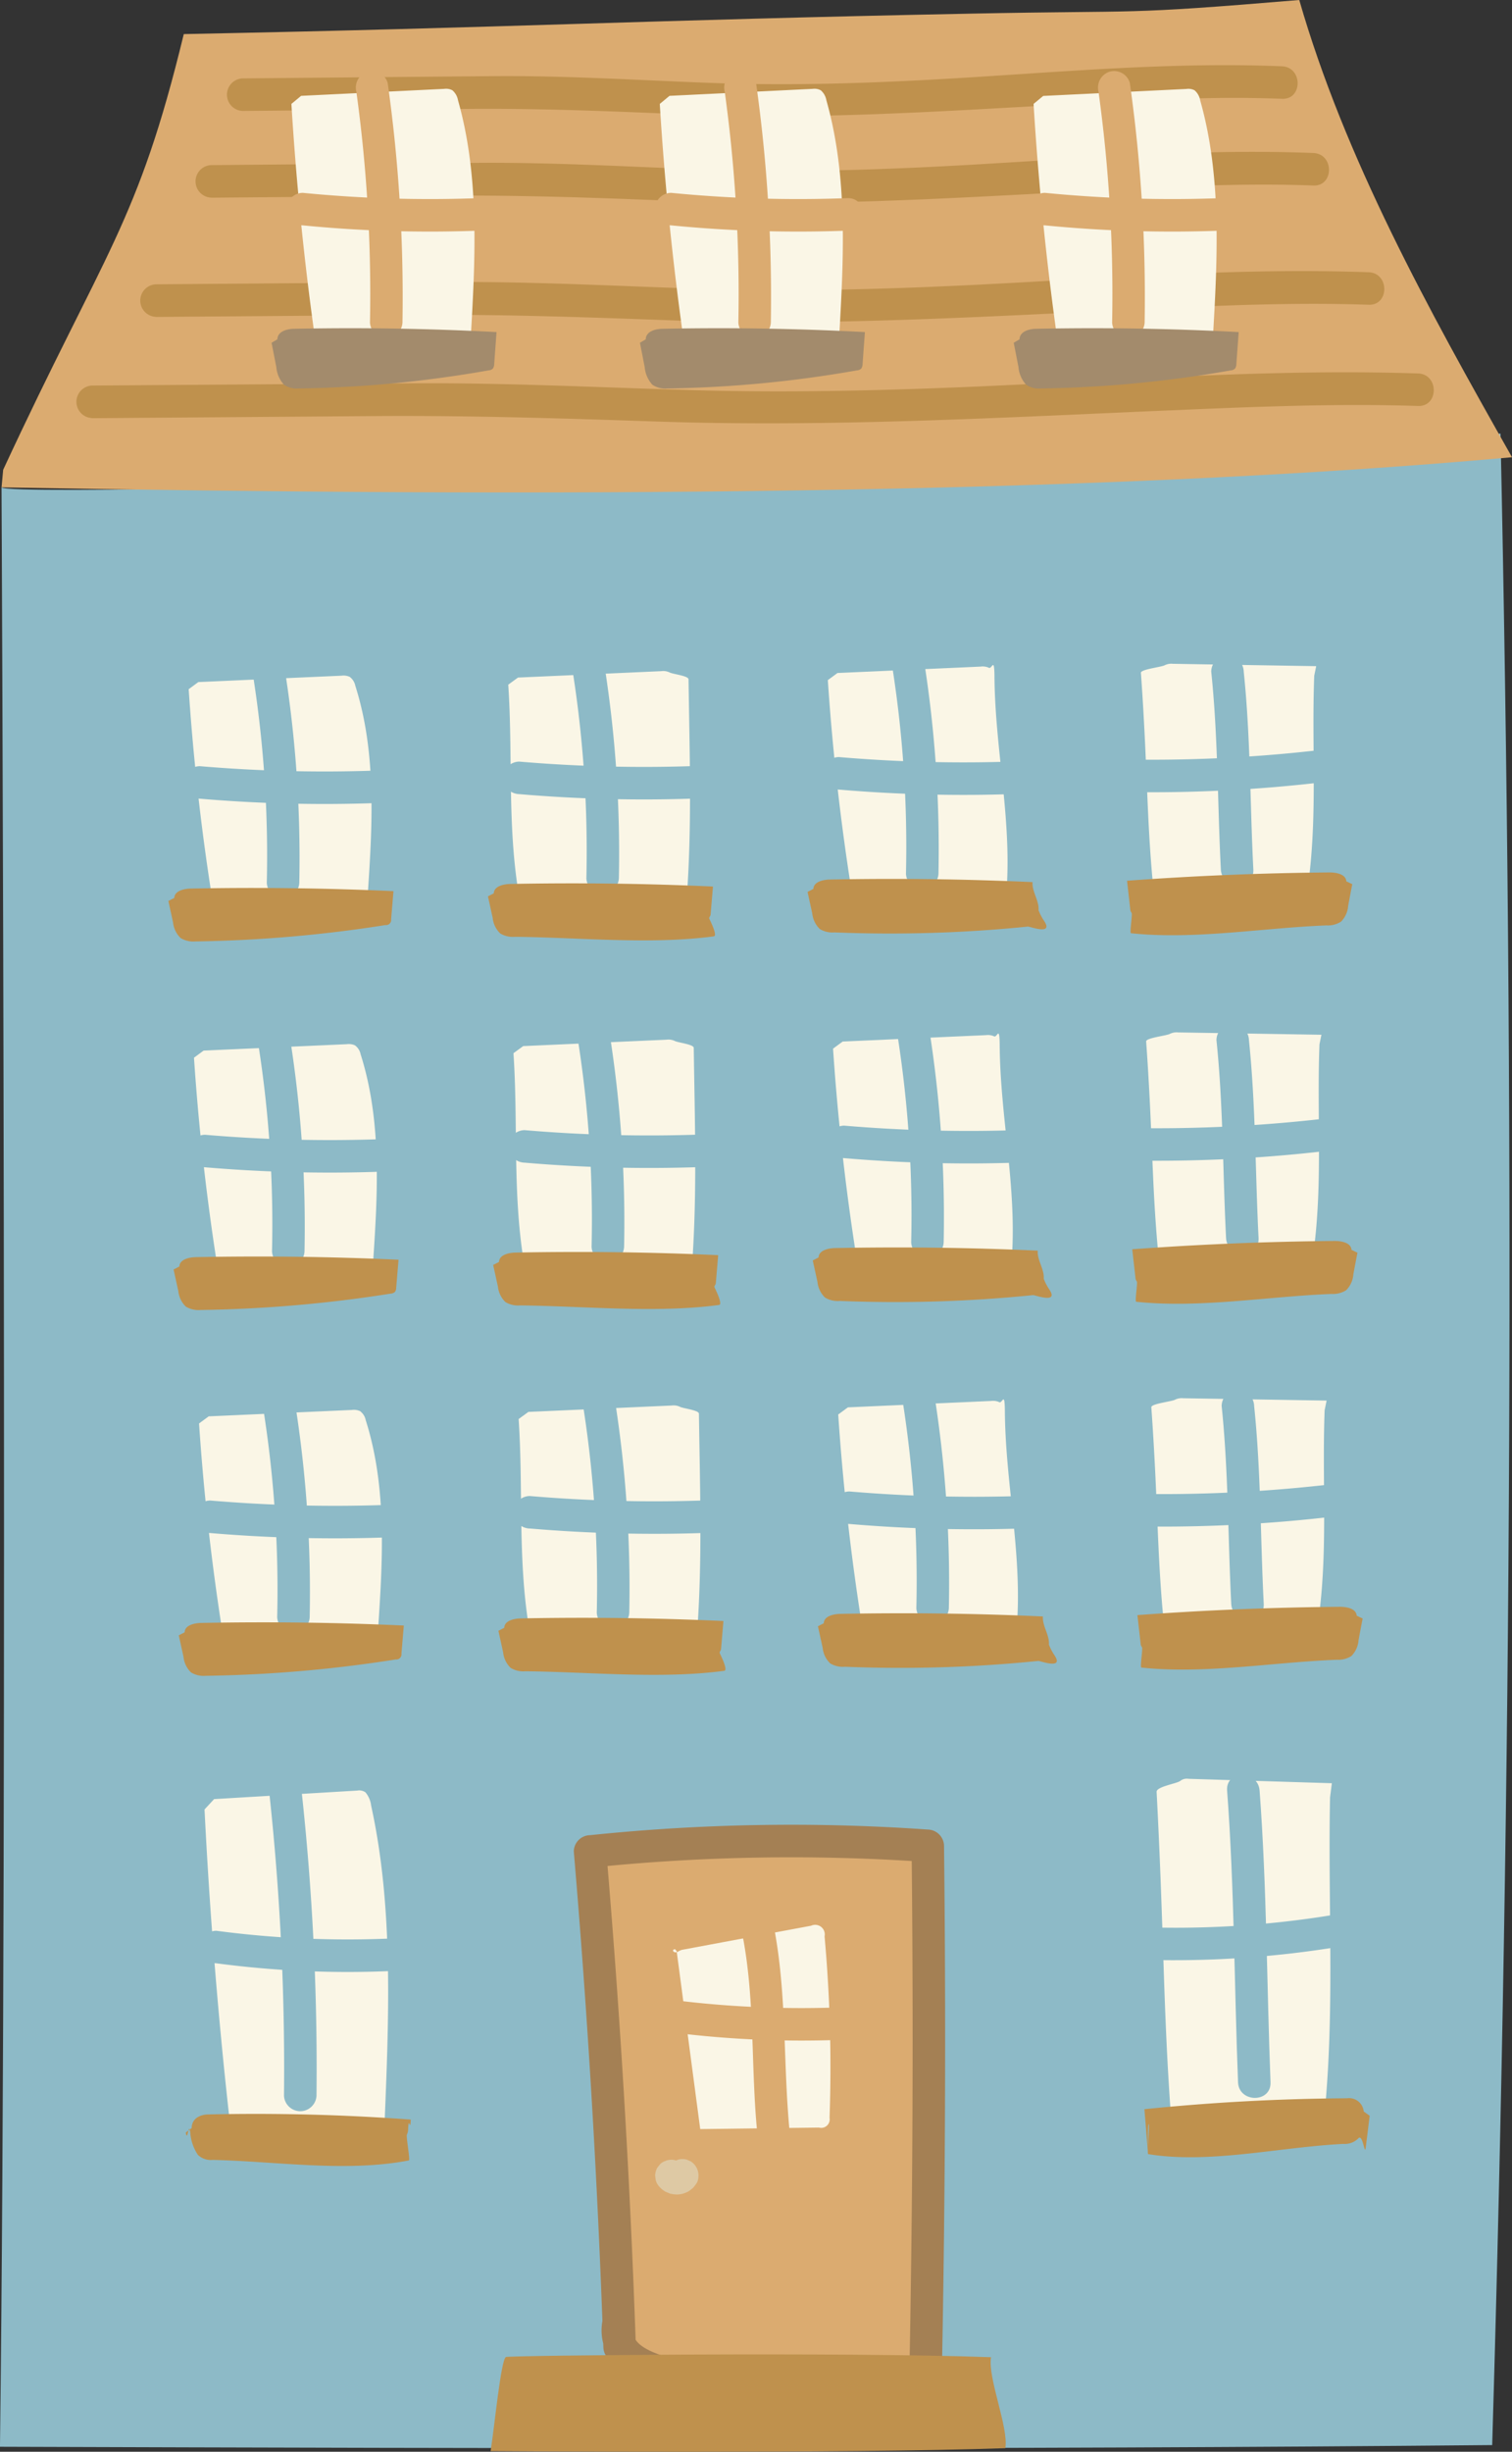 <svg xmlns="http://www.w3.org/2000/svg" xmlns:xlink="http://www.w3.org/1999/xlink" width="71" height="115.066" viewBox="0 0 71 115.066">
  <rect x="0" y="0" width="71" height="115.066" fill="#333333" stroke="none"/>
  <defs>
    <clipPath id="clip-path">
      <rect id="사각형_89" data-name="사각형 89" width="71" height="115.066" fill="none"/>
    </clipPath>
  </defs>
  <g id="campaign03" transform="translate(-1342 -2545.732)">
    <g id="campaign03-2" data-name="campaign03" transform="translate(1342 2545.732)">
      <g id="그룹_45" data-name="그룹 45" clip-path="url(#clip-path)">
        <path id="패스_179" data-name="패스 179" d="M70.461,39.995c-5.134.6-11.619,1.089-18.563,1.479-.094-1.129-33.561.873-32.544.858,2.3-.033-19.026.545-19.282.188,0,0,.307,61.4-.073,91.958,23.792.077,47.288.132,70.071-.079q1.4-47.2.39-94.405" transform="translate(0 -19.647)" fill="#8dbac7"/>
        <path id="패스_180" data-name="패스 180" d="M.219,22.047C5.023,11.7,6.532,10.529,8.7,1.6,24.474,1.289,29.951.951,45.729.638,53.926.475,52.617.708,61.08,0c2.14,7.43,6.05,14.5,9.991,21.459-19.928,1.8-45.645,1.876-70.928,1.415Z" transform="translate(-0.07)" fill="#dbab70"/>
        <path id="패스_181" data-name="패스 181" d="M55.85,193.577q-.4-11.655-1.388-23.262a90.2,90.2,0,0,1,15.86-.264q.137,12.306-.1,24.607A18.526,18.526,0,0,1,57,194.423c-.68-.27-1.515-1.03-1.217-1.883" transform="translate(-26.754 -83.423)" fill="#dbab70"/>
        <path id="패스_182" data-name="패스 182" d="M55.874,192.845q-.4-11.646-1.388-23.262l-.763.763a91.694,91.694,0,0,1,15.86-.264l-.763-.763q.136,12.3-.1,24.607l.56-.736a18.206,18.206,0,0,1-7.435,1.029,17.77,17.77,0,0,1-3.621-.661c-.586-.169-2.7-.579-2.446-1.548a.764.764,0,0,0-1.472-.406,2.441,2.441,0,0,0,1.659,2.783,17.952,17.952,0,0,0,4.545,1.212,19.438,19.438,0,0,0,9.175-.938.79.79,0,0,0,.56-.736q.239-12.3.1-24.607a.781.781,0,0,0-.763-.763,91.7,91.7,0,0,0-15.86.264.775.775,0,0,0-.763.763q.987,11.611,1.388,23.262c.034.979,1.56.984,1.526,0" transform="translate(-26.015 -82.691)" fill="#a48054"/>
        <path id="패스_183" data-name="패스 183" d="M21.663,8.162l10.521-.095c3.453-.032,6.891.112,10.341.26,6.367.273,12.687-.2,19.042-.539,2.964-.16,5.943-.317,8.911-.195.982.041.98-1.486,0-1.526-5.608-.232-11.249.356-16.846.647-3.285.171-6.557.257-9.846.137-3.45-.126-6.9-.352-10.351-.322q-5.886.051-11.773.106a.764.764,0,0,0,0,1.526" transform="translate(-10.28 -2.955)" fill="#bf914d"/>
        <path id="패스_184" data-name="패스 184" d="M18.767,16.162l11-.094c3.69-.031,7.362.106,11.048.256,6.754.275,13.461-.188,20.2-.533,3.165-.162,6.344-.322,9.512-.2.982.038.981-1.488,0-1.526-5.963-.234-11.957.358-17.909.649-3.435.168-6.86.254-10.3.138-3.685-.125-7.365-.355-11.054-.325q-6.251.051-12.5.106a.764.764,0,0,0,0,1.526" transform="translate(-8.857 -6.884)" fill="#bf914d"/>
        <path id="패스_185" data-name="패스 185" d="M13.663,27.162l12.275-.095c4-.031,7.989.109,11.987.257,7.426.274,14.811-.188,22.226-.533,3.483-.162,6.98-.323,10.466-.2.982.035.981-1.491,0-1.526-6.577-.235-13.184.36-19.751.651-3.817.169-7.624.252-11.444.131-3.994-.126-7.984-.35-11.982-.321q-6.889.05-13.778.106a.764.764,0,0,0,0,1.526" transform="translate(-6.35 -12.288)" fill="#bf914d"/>
        <path id="패스_186" data-name="패스 186" d="M7.767,36.5,21.094,36.4c4.413-.031,8.813.108,13.223.257,8.145.275,16.253-.193,24.389-.538,3.773-.16,7.559-.317,11.336-.193.982.032.981-1.494,0-1.526-7.169-.235-14.366.357-21.525.648-4.147.168-8.287.256-12.437.138-4.451-.126-8.9-.355-13.351-.324l-14.962.106a.764.764,0,0,0,0,1.526" transform="translate(-3.453 -16.873)" fill="#bf914d"/>
        <path id="패스_187" data-name="패스 187" d="M62.292,178.785q.554,4.187,1.109,8.374l5.573-.071a.4.4,0,0,0,.5-.458,68.145,68.145,0,0,0-.234-8.515.451.451,0,0,0-.633-.5l-6.072,1.133a1.014,1.014,0,0,0-.208.1c-.072.031-.178.018-.2-.057s.143-.1.119-.022" transform="translate(-30.52 -87.237)" fill="#faf6e6"/>
        <path id="패스_188" data-name="패스 188" d="M68.593,177.981c.546,2.977.356,6.037.651,9.04a.784.784,0,0,0,.763.763.769.769,0,0,0,.763-.763c-.309-3.143-.133-6.328-.706-9.446a.77.77,0,0,0-.939-.533.78.78,0,0,0-.533.939" transform="translate(-33.688 -86.958)" fill="#dbab70"/>
        <path id="패스_189" data-name="패스 189" d="M62.321,186.133a48.345,48.345,0,0,0,7.291.289c.978-.043.984-1.57,0-1.526a48.347,48.347,0,0,1-7.291-.289.768.768,0,0,0-.763.763.781.781,0,0,0,.763.763" transform="translate(-30.24 -90.685)" fill="#dbab70"/>
        <path id="패스_190" data-name="패스 190" d="M45.28,221.728c.187-1.159.485-4.325.724-4.419.176-.069,15.947-.238,22.776.011-.168.958.837,3.311.67,4.269-7.392.265-24.17.139-24.17.139" transform="translate(-22.243 -106.692)" fill="#bf914d"/>
        <path id="패스_191" data-name="패스 191" d="M61.972,200.7a.328.328,0,0,0,.51-.031" transform="translate(-30.443 -98.576)" fill="#bf914d"/>
        <path id="패스_192" data-name="패스 192" d="M60.7,200.5a1.074,1.074,0,0,0,.207.169.379.379,0,0,0,.036.022l.016.008c.061.027.131.057.193.081a.366.366,0,0,0,.076.02,1.372,1.372,0,0,0,.276.03,1.156,1.156,0,0,0,.525-.144l.031-.019c.055-.039.111-.084.164-.127l.018-.015a.251.251,0,0,0,.025-.026c.043-.052.087-.109.127-.164,0-.007.01-.013.014-.02a.565.565,0,0,0,.091-.283.783.783,0,0,0-.364-.761l-.182-.077a.764.764,0,0,0-.406,0l-.182.077a.763.763,0,0,0-.274.274l-.014.02.119-.155a.3.3,0,0,1-.051.051l.155-.12a.337.337,0,0,1-.068.04l.182-.077a.376.376,0,0,1-.088.024l.2-.027a.349.349,0,0,1-.1,0l.2.027a.348.348,0,0,1-.082-.022l.182.077a.317.317,0,0,1-.067-.039l.154.12a.342.342,0,0,1-.043-.043.565.565,0,0,0-.245-.158.687.687,0,0,0-.588,0,.567.567,0,0,0-.246.158l-.12.154a.759.759,0,0,0-.1.385c.009.068.018.135.027.2a.766.766,0,0,0,.2.337" transform="translate(-29.706 -97.838)" fill="#dec9a4"/>
        <path id="패스_193" data-name="패스 193" d="M17.414,62.961q.327,4.889,1.089,9.736l7.309.056c.225-3.336.44-6.766-.573-9.952a.691.691,0,0,0-.264-.419.7.7,0,0,0-.384-.055l-6.724.3" transform="translate(-8.554 -30.616)" fill="#faf6e6"/>
        <path id="패스_194" data-name="패스 194" d="M23.389,61.674a54.423,54.423,0,0,1,.622,9.583.764.764,0,0,0,1.526,0,56.745,56.745,0,0,0-.677-9.989.768.768,0,0,0-.939-.533.782.782,0,0,0-.533.939" transform="translate(-11.483 -29.824)" fill="#8dbac7"/>
        <path id="패스_195" data-name="패스 195" d="M17.707,72.2a68.721,68.721,0,0,0,8.264.206c.98-.034.984-1.561,0-1.526a68.718,68.718,0,0,1-8.264-.206.769.769,0,0,0-.763.763.779.779,0,0,0,.763.763" transform="translate(-8.324 -34.716)" fill="#8dbac7"/>
        <path id="패스_196" data-name="패스 196" d="M15.54,82.522l.221,1.012a1.179,1.179,0,0,0,.356.73,1.156,1.156,0,0,0,.691.158,62.713,62.713,0,0,0,8.925-.768A.24.24,0,0,0,26,83.383l.111-1.321q-4.757-.215-9.52-.121c-.329.007-.763.111-.772.44" transform="translate(-7.634 -40.239)" fill="#bf914d"/>
        <path id="패스_197" data-name="패스 197" d="M46.911,62.543c.219,3.26-.042,6.43.465,9.657,2.436.019,5.5.117,7.933.136.225-3.336.118-6.483.068-10.043,0-.169-.758-.244-.9-.328a.7.7,0,0,0-.383-.055l-6.725.3" transform="translate(-23.045 -30.411)" fill="#faf6e6"/>
        <path id="패스_198" data-name="패스 198" d="M52.886,61.256a54.423,54.423,0,0,1,.622,9.583.764.764,0,0,0,1.526,0,56.745,56.745,0,0,0-.677-9.989.768.768,0,0,0-.939-.533.782.782,0,0,0-.533.939" transform="translate(-25.973 -29.619)" fill="#8dbac7"/>
        <path id="패스_199" data-name="패스 199" d="M47.2,71.781a68.727,68.727,0,0,0,8.265.206c.979-.034.984-1.561,0-1.526a68.725,68.725,0,0,1-8.265-.206.769.769,0,0,0-.763.763.779.779,0,0,0,.763.763" transform="translate(-22.814 -34.511)" fill="#8dbac7"/>
        <path id="패스_200" data-name="패스 200" d="M45.037,82.1q.111.506.222,1.012a1.177,1.177,0,0,0,.355.731,1.156,1.156,0,0,0,.691.157c2.988.029,6.377.376,9.339-.022.073-.01.125-.129-.212-.824-.03-.062.054-.124.06-.192l.111-1.321q-4.757-.215-9.52-.121c-.329.007-.763.111-.772.44" transform="translate(-22.124 -40.034)" fill="#bf914d"/>
        <path id="패스_201" data-name="패스 201" d="M76.408,62.057q.328,4.889,1.089,9.736l7.309.056c.225-3.336-.549-6.609-.573-9.952-.008-.973-.117-.335-.264-.419a.7.7,0,0,0-.383-.055l-6.725.3" transform="translate(-37.535 -30.138)" fill="#faf6e6"/>
        <path id="패스_202" data-name="패스 202" d="M82.383,60.838a54.424,54.424,0,0,1,.622,9.583.764.764,0,0,0,1.526,0,56.7,56.7,0,0,0-.677-9.989.768.768,0,0,0-.939-.533.782.782,0,0,0-.533.939" transform="translate(-40.463 -29.413)" fill="#8dbac7"/>
        <path id="패스_203" data-name="패스 203" d="M76.7,71.363a68.72,68.72,0,0,0,8.264.206c.98-.034.984-1.561,0-1.526a68.721,68.721,0,0,1-8.264-.206.769.769,0,0,0-.763.763.779.779,0,0,0,.763.763" transform="translate(-37.304 -34.306)" fill="#8dbac7"/>
        <path id="패스_204" data-name="패스 204" d="M74.534,81.687q.111.506.222,1.012a1.181,1.181,0,0,0,.355.731,1.156,1.156,0,0,0,.691.157,64.375,64.375,0,0,0,9.081-.273c.073-.01,1.224.428.76-.265a2.462,2.462,0,0,1-.262-.505c.037-.441-.317-.877-.28-1.317q-4.757-.215-9.52-.121c-.329.007-.763.111-.772.44" transform="translate(-36.614 -39.828)" fill="#bf914d"/>
        <path id="패스_205" data-name="패스 205" d="M113.439,61.8c-.126,3.264.153,6.392-.262,9.632l-7.3.263c-.32-3.329-.259-5.587-.576-10.034-.012-.169.975-.269,1.119-.357a.706.706,0,0,1,.381-.066l6.73.11" transform="translate(-51.726 -30.084)" fill="#faf6e6"/>
        <path id="패스_206" data-name="패스 206" d="M111.793,61.223c.322,3.09.293,6.178.451,9.276.05.977,1.577.983,1.526,0-.158-3.1-.129-6.186-.451-9.276a.785.785,0,0,0-.763-.763.768.768,0,0,0-.763.763" transform="translate(-54.916 -29.7)" fill="#8dbac7"/>
        <path id="패스_207" data-name="패스 207" d="M112.914,69.211a68.85,68.85,0,0,1-8.256.44.764.764,0,0,0,0,1.526,68.853,68.853,0,0,0,8.256-.44.786.786,0,0,0,.763-.763.768.768,0,0,0-.763-.763" transform="translate(-51.051 -33.997)" fill="#8dbac7"/>
        <path id="패스_208" data-name="패스 208" d="M114.6,81.03q-.1.509-.193,1.018a1.178,1.178,0,0,1-.334.74,1.155,1.155,0,0,1-.687.177c-2.986.114-6.2.682-9.177.367-.074-.008.079-.9.028-.955a.318.318,0,0,1-.065-.19q-.074-.659-.149-1.318,4.748-.35,9.512-.39c.329,0,.766.089.785.418" transform="translate(-51.1 -39.534)" fill="#bf914d"/>
        <path id="패스_209" data-name="패스 209" d="M17.9,96.957q.328,4.889,1.089,9.736l7.309.056c.225-3.336.44-6.766-.573-9.952a.691.691,0,0,0-.264-.419.7.7,0,0,0-.383-.055l-6.725.3" transform="translate(-8.791 -47.317)" fill="#faf6e6"/>
        <path id="패스_210" data-name="패스 210" d="M23.87,95.671a54.423,54.423,0,0,1,.622,9.583.764.764,0,0,0,1.526,0,56.745,56.745,0,0,0-.677-9.989.768.768,0,0,0-.939-.533.782.782,0,0,0-.533.939" transform="translate(-11.719 -46.525)" fill="#8dbac7"/>
        <path id="패스_211" data-name="패스 211" d="M18.189,106.2a68.724,68.724,0,0,0,8.265.206c.979-.034.983-1.561,0-1.526a68.725,68.725,0,0,1-8.265-.206.769.769,0,0,0-.763.763.779.779,0,0,0,.763.763" transform="translate(-8.56 -51.417)" fill="#8dbac7"/>
        <path id="패스_212" data-name="패스 212" d="M16.022,116.519q.111.506.222,1.012a1.177,1.177,0,0,0,.355.731,1.156,1.156,0,0,0,.691.157,62.564,62.564,0,0,0,8.925-.768.323.323,0,0,0,.2-.078.319.319,0,0,0,.06-.192l.111-1.321q-4.757-.215-9.52-.121c-.329.007-.763.111-.772.44" transform="translate(-7.871 -56.939)" fill="#bf914d"/>
        <path id="패스_213" data-name="패스 213" d="M47.392,96.539c.219,3.26-.042,6.43.465,9.657,2.436.019,5.5.117,7.933.136.225-3.336.118-6.483.068-10.043,0-.169-.758-.244-.9-.328a.7.7,0,0,0-.384-.055l-6.724.3" transform="translate(-23.281 -47.111)" fill="#faf6e6"/>
        <path id="패스_214" data-name="패스 214" d="M53.368,95.253a54.423,54.423,0,0,1,.622,9.583.764.764,0,0,0,1.526,0,56.744,56.744,0,0,0-.677-9.989.768.768,0,0,0-.939-.533.782.782,0,0,0-.533.939" transform="translate(-26.21 -46.319)" fill="#8dbac7"/>
        <path id="패스_215" data-name="패스 215" d="M47.686,105.778a68.72,68.72,0,0,0,8.264.206c.98-.034.984-1.561,0-1.526a68.72,68.72,0,0,1-8.264-.206.769.769,0,0,0-.763.763.779.779,0,0,0,.763.763" transform="translate(-23.05 -51.212)" fill="#8dbac7"/>
        <path id="패스_216" data-name="패스 216" d="M45.519,116.1q.111.506.222,1.012a1.178,1.178,0,0,0,.355.731,1.156,1.156,0,0,0,.691.157c2.988.029,6.377.376,9.339-.022.073-.01.125-.129-.212-.824-.03-.062.054-.124.06-.192l.111-1.321q-4.757-.215-9.52-.121c-.329.007-.763.111-.772.44" transform="translate(-22.361 -56.734)" fill="#bf914d"/>
        <path id="패스_217" data-name="패스 217" d="M76.889,96.053q.328,4.889,1.089,9.736l7.309.056c.225-3.336-.549-6.609-.573-9.952-.008-.973-.117-.335-.264-.419a.7.7,0,0,0-.383-.055l-6.725.3" transform="translate(-37.771 -46.838)" fill="#faf6e6"/>
        <path id="패스_218" data-name="패스 218" d="M82.865,94.835a54.423,54.423,0,0,1,.622,9.583.764.764,0,0,0,1.526,0,56.745,56.745,0,0,0-.677-9.989A.768.768,0,0,0,83.4,93.9a.782.782,0,0,0-.533.939" transform="translate(-40.7 -46.114)" fill="#8dbac7"/>
        <path id="패스_219" data-name="패스 219" d="M77.183,105.36a68.726,68.726,0,0,0,8.265.206c.979-.034.984-1.561,0-1.526a68.726,68.726,0,0,1-8.265-.206.769.769,0,0,0-.763.763.779.779,0,0,0,.763.763" transform="translate(-37.541 -51.006)" fill="#8dbac7"/>
        <path id="패스_220" data-name="패스 220" d="M75.016,115.683q.111.506.222,1.012a1.178,1.178,0,0,0,.355.731,1.156,1.156,0,0,0,.691.157,64.373,64.373,0,0,0,9.081-.273c.073-.01,1.223.428.759-.265a2.485,2.485,0,0,1-.262-.505c.037-.441-.317-.877-.28-1.317q-4.757-.215-9.52-.121c-.329.007-.763.111-.772.44" transform="translate(-36.851 -56.528)" fill="#bf914d"/>
        <path id="패스_221" data-name="패스 221" d="M113.922,95.8c-.126,3.264.153,6.392-.262,9.632l-7.3.263c-.32-3.329-.259-5.587-.576-10.034-.012-.169.974-.269,1.119-.357a.706.706,0,0,1,.381-.066l6.73.11" transform="translate(-51.963 -46.785)" fill="#faf6e6"/>
        <path id="패스_222" data-name="패스 222" d="M112.274,95.219c.321,3.09.293,6.178.451,9.276.05.977,1.577.983,1.526,0-.158-3.1-.13-6.186-.451-9.276a.785.785,0,0,0-.763-.763.768.768,0,0,0-.763.763" transform="translate(-55.152 -46.401)" fill="#8dbac7"/>
        <path id="패스_223" data-name="패스 223" d="M113.4,103.207a68.847,68.847,0,0,1-8.255.44.764.764,0,0,0,0,1.526,68.848,68.848,0,0,0,8.255-.44.786.786,0,0,0,.763-.763.768.768,0,0,0-.763-.763" transform="translate(-51.287 -50.698)" fill="#8dbac7"/>
        <path id="패스_224" data-name="패스 224" d="M115.08,115.027q-.1.509-.193,1.018a1.178,1.178,0,0,1-.334.74,1.155,1.155,0,0,1-.687.177c-2.986.114-6.2.682-9.176.367-.074-.008.079-.9.028-.955a.318.318,0,0,1-.065-.19q-.074-.659-.149-1.318,4.748-.35,9.512-.39c.329,0,.766.089.785.418" transform="translate(-51.337 -56.235)" fill="#bf914d"/>
        <path id="패스_225" data-name="패스 225" d="M18.373,130.7q.328,4.889,1.089,9.736l7.309.056c.225-3.336.44-6.766-.573-9.952a.691.691,0,0,0-.264-.419.7.7,0,0,0-.383-.055l-6.725.3" transform="translate(-9.026 -63.894)" fill="#faf6e6"/>
        <path id="패스_226" data-name="패스 226" d="M24.349,129.417A54.423,54.423,0,0,1,24.971,139a.764.764,0,0,0,1.526,0,56.745,56.745,0,0,0-.677-9.989.768.768,0,0,0-.939-.533.782.782,0,0,0-.533.939" transform="translate(-11.955 -63.102)" fill="#8dbac7"/>
        <path id="패스_227" data-name="패스 227" d="M18.667,139.942a68.722,68.722,0,0,0,8.265.206c.979-.034.984-1.561,0-1.526a68.722,68.722,0,0,1-8.265-.206.769.769,0,0,0-.763.763.779.779,0,0,0,.763.763" transform="translate(-8.795 -67.994)" fill="#8dbac7"/>
        <path id="패스_228" data-name="패스 228" d="M16.5,150.266q.111.506.222,1.012a1.178,1.178,0,0,0,.355.731,1.156,1.156,0,0,0,.691.157,62.565,62.565,0,0,0,8.925-.768.24.24,0,0,0,.263-.271l.111-1.321q-4.757-.215-9.52-.121c-.329.007-.763.111-.772.44" transform="translate(-8.105 -73.517)" fill="#bf914d"/>
        <path id="패스_229" data-name="패스 229" d="M47.87,130.286c.219,3.26-.042,6.43.465,9.657,2.436.019,5.5.117,7.933.136.225-3.336.118-6.483.068-10.043,0-.169-.758-.244-.9-.328a.7.7,0,0,0-.383-.055l-6.725.3" transform="translate(-23.516 -63.689)" fill="#faf6e6"/>
        <path id="패스_230" data-name="패스 230" d="M53.846,129a54.423,54.423,0,0,1,.622,9.583.764.764,0,0,0,1.526,0,56.745,56.745,0,0,0-.677-9.989.768.768,0,0,0-.939-.533.782.782,0,0,0-.533.939" transform="translate(-26.445 -62.897)" fill="#8dbac7"/>
        <path id="패스_231" data-name="패스 231" d="M48.164,139.524a68.726,68.726,0,0,0,8.265.207c.979-.034.984-1.561,0-1.526A68.729,68.729,0,0,1,48.164,138a.77.77,0,0,0-.763.763.778.778,0,0,0,.763.763" transform="translate(-23.285 -67.789)" fill="#8dbac7"/>
        <path id="패스_232" data-name="패스 232" d="M46,149.848q.111.506.222,1.012a1.177,1.177,0,0,0,.355.731,1.156,1.156,0,0,0,.691.157c2.988.029,6.377.376,9.339-.022.073-.01.125-.129-.212-.824-.03-.062.054-.124.06-.192l.111-1.321q-4.757-.215-9.52-.121c-.329.007-.763.111-.772.44" transform="translate(-22.596 -73.312)" fill="#bf914d"/>
        <path id="패스_233" data-name="패스 233" d="M77.367,129.8q.328,4.889,1.089,9.736l7.309.056c.225-3.336-.549-6.609-.573-9.952-.008-.972-.117-.335-.264-.419a.7.7,0,0,0-.383-.055l-6.724.3" transform="translate(-38.006 -63.416)" fill="#faf6e6"/>
        <path id="패스_234" data-name="패스 234" d="M83.343,128.581a54.423,54.423,0,0,1,.622,9.583.764.764,0,0,0,1.526,0,56.745,56.745,0,0,0-.677-9.989.768.768,0,0,0-.939-.533.782.782,0,0,0-.533.939" transform="translate(-40.935 -62.691)" fill="#8dbac7"/>
        <path id="패스_235" data-name="패스 235" d="M77.661,139.107a68.722,68.722,0,0,0,8.265.206c.979-.034.984-1.561,0-1.526a68.725,68.725,0,0,1-8.265-.206.769.769,0,0,0-.763.763.779.779,0,0,0,.763.763" transform="translate(-37.775 -67.584)" fill="#8dbac7"/>
        <path id="패스_236" data-name="패스 236" d="M75.494,149.43q.111.506.222,1.012a1.178,1.178,0,0,0,.355.731,1.156,1.156,0,0,0,.691.157,64.375,64.375,0,0,0,9.081-.273c.073-.01,1.223.428.759-.265a2.485,2.485,0,0,1-.262-.505c.037-.441-.317-.877-.28-1.317q-4.757-.215-9.52-.121c-.329.007-.763.111-.772.44" transform="translate(-37.086 -73.106)" fill="#bf914d"/>
        <path id="패스_237" data-name="패스 237" d="M114.4,129.547c-.126,3.264.153,6.392-.262,9.632l-7.3.263c-.319-3.329-.259-5.587-.576-10.034-.012-.169.974-.269,1.119-.357a.706.706,0,0,1,.381-.066l6.73.11" transform="translate(-52.198 -63.363)" fill="#faf6e6"/>
        <path id="패스_238" data-name="패스 238" d="M112.753,128.966c.321,3.09.292,6.178.45,9.276.05.977,1.577.983,1.526,0-.158-3.1-.129-6.186-.45-9.276a.786.786,0,0,0-.763-.763.768.768,0,0,0-.763.763" transform="translate(-55.387 -62.978)" fill="#8dbac7"/>
        <path id="패스_239" data-name="패스 239" d="M113.874,136.954a68.856,68.856,0,0,1-8.256.44.764.764,0,0,0,0,1.526,68.853,68.853,0,0,0,8.256-.44.786.786,0,0,0,.763-.763.768.768,0,0,0-.763-.763" transform="translate(-51.522 -67.275)" fill="#8dbac7"/>
        <path id="패스_240" data-name="패스 240" d="M115.558,148.774q-.1.509-.193,1.018a1.178,1.178,0,0,1-.334.74,1.155,1.155,0,0,1-.687.177c-2.986.114-6.2.682-9.177.367-.074-.008.079-.9.028-.955a.322.322,0,0,1-.065-.19q-.074-.659-.149-1.318,4.748-.35,9.512-.39c.329,0,.766.089.785.418" transform="translate(-51.571 -72.813)" fill="#bf914d"/>
        <path id="패스_241" data-name="패스 241" d="M18.878,166.058q.361,7.215,1.154,14.37l7.31.132c.2-4.92.394-9.977-.641-14.685a1.17,1.17,0,0,0-.266-.62.51.51,0,0,0-.384-.083l-6.723.4" transform="translate(-9.274 -81.137)" fill="#faf6e6"/>
        <path id="패스_242" data-name="패스 242" d="M24.8,164.241a120.2,120.2,0,0,1,.715,14.44.764.764,0,0,0,1.526,0,120.2,120.2,0,0,0-.715-14.44c-.106-.966-1.634-.976-1.526,0" transform="translate(-12.179 -80.324)" fill="#8dbac7"/>
        <path id="패스_243" data-name="패스 243" d="M19.229,179.631a46.872,46.872,0,0,0,8.267.36c.978-.044.983-1.571,0-1.526a46.874,46.874,0,0,1-8.267-.36.767.767,0,0,0-.763.763.783.783,0,0,0,.763.763" transform="translate(-9.071 -87.49)" fill="#8dbac7"/>
        <path id="패스_244" data-name="패스 244" d="M17.15,195.876c.076.5.131-.53.207-.032a2.17,2.17,0,0,0,.36,1.08.88.88,0,0,0,.693.237c2.989.064,6.253.592,9.213.024.073-.014-.139-1.13-.09-1.211a.637.637,0,0,0,.058-.283c.034-.65.09.227.124-.423q-4.758-.349-9.521-.242c-.329.007-.762.159-.77.643" transform="translate(-8.425 -95.792)" fill="#bf914d"/>
        <path id="패스_245" data-name="패스 245" d="M114.9,164.959c-.1,4.814.2,9.43-.2,14.207l-7.3.339c-.342-4.912-.3-8.243-.644-14.805-.013-.249.973-.39,1.117-.518a.5.5,0,0,1,.381-.094l6.731.207" transform="translate(-52.444 -80.605)" fill="#faf6e6"/>
        <path id="패스_246" data-name="패스 246" d="M113.256,164.47c.342,4.56.334,9.121.513,13.686.038.979,1.565.984,1.526,0-.179-4.566-.171-9.127-.513-13.686-.073-.973-1.6-.981-1.526,0" transform="translate(-55.634 -80.434)" fill="#8dbac7"/>
        <path id="패스_247" data-name="패스 247" d="M114.236,176.688a45.708,45.708,0,0,1-8.05.567.764.764,0,0,0,0,1.526,48.036,48.036,0,0,0,8.456-.621.769.769,0,0,0,.533-.939.781.781,0,0,0-.939-.533" transform="translate(-51.801 -86.79)" fill="#8dbac7"/>
        <path id="패스_248" data-name="패스 248" d="M116.206,194.382l-.186,1.5c-.049.4-.135-.688-.351-.436a.882.882,0,0,1-.686.256c-3.036.151-6.291.949-9.175.48-.074-.012.073-1.329.022-1.408s-.036,1.345-.044,1.244q-.079-.972-.158-1.945,4.746-.484,9.511-.512a.693.693,0,0,1,.788.621" transform="translate(-51.889 -95.085)" fill="#bf914d"/>
        <path id="패스_249" data-name="패스 249" d="M60.9,8.906q.337,5.515,1.106,10.984l7.31.076c.219-3.762.428-7.63-.592-11.226a.8.8,0,0,0-.264-.473A.631.631,0,0,0,68.08,8.2l-6.724.327" transform="translate(-29.918 -4.029)" fill="#faf6e6"/>
        <path id="패스_250" data-name="패스 250" d="M66.878,7.525a69.281,69.281,0,0,1,.64,10.836.764.764,0,0,0,1.526,0A71.879,71.879,0,0,0,68.35,7.119a.769.769,0,0,0-.939-.533.782.782,0,0,0-.533.939" transform="translate(-32.847 -3.225)" fill="#dbab70"/>
        <path id="패스_251" data-name="패스 251" d="M61.212,19.313a61.078,61.078,0,0,0,8.265.248c.979-.037.984-1.563,0-1.526a61.077,61.077,0,0,1-8.265-.248.769.769,0,0,0-.763.763.78.78,0,0,0,.763.763" transform="translate(-29.695 -8.736)" fill="#dbab70"/>
        <path id="패스_252" data-name="패스 252" d="M59.065,30.961l.223,1.142a1.409,1.409,0,0,0,.357.825,1.053,1.053,0,0,0,.692.179,55.524,55.524,0,0,0,8.924-.851.3.3,0,0,0,.2-.088.391.391,0,0,0,.059-.217q.055-.746.109-1.491-4.757-.25-9.52-.154c-.329.007-.762.124-.772.495" transform="translate(-29.015 -14.875)" fill="#a38b6c"/>
        <path id="패스_253" data-name="패스 253" d="M95.4,8.906q.337,5.515,1.106,10.984l7.31.076c.219-3.762.428-7.63-.592-11.226a.8.8,0,0,0-.264-.473.631.631,0,0,0-.383-.063l-6.724.327" transform="translate(-46.866 -4.029)" fill="#faf6e6"/>
        <path id="패스_254" data-name="패스 254" d="M101.378,7.525a69.281,69.281,0,0,1,.64,10.836.764.764,0,0,0,1.526,0,71.879,71.879,0,0,0-.694-11.242.769.769,0,0,0-.939-.533.782.782,0,0,0-.533.939" transform="translate(-49.795 -3.225)" fill="#dbab70"/>
        <path id="패스_255" data-name="패스 255" d="M95.712,19.313a61.078,61.078,0,0,0,8.265.248c.979-.037.984-1.563,0-1.526a61.077,61.077,0,0,1-8.265-.248.769.769,0,0,0-.763.763.78.78,0,0,0,.763.763" transform="translate(-46.643 -8.736)" fill="#dbab70"/>
        <path id="패스_256" data-name="패스 256" d="M93.565,30.961l.223,1.142a1.409,1.409,0,0,0,.357.825,1.053,1.053,0,0,0,.692.179,55.524,55.524,0,0,0,8.924-.851.3.3,0,0,0,.2-.088.391.391,0,0,0,.059-.217q.055-.746.109-1.491-4.757-.25-9.52-.154c-.329.007-.762.124-.772.495" transform="translate(-45.963 -14.875)" fill="#a38b6c"/>
        <path id="패스_257" data-name="패스 257" d="M26.9,8.906q.337,5.515,1.106,10.984l7.31.076c.219-3.762.428-7.63-.592-11.226a.8.8,0,0,0-.264-.473A.631.631,0,0,0,34.08,8.2l-6.724.327" transform="translate(-13.216 -4.029)" fill="#faf6e6"/>
        <path id="패스_258" data-name="패스 258" d="M32.878,7.525a69.282,69.282,0,0,1,.64,10.836.764.764,0,0,0,1.526,0A71.88,71.88,0,0,0,34.35,7.119a.769.769,0,0,0-.939-.533.782.782,0,0,0-.533.939" transform="translate(-16.145 -3.225)" fill="#dbab70"/>
        <path id="패스_259" data-name="패스 259" d="M27.212,19.313a61.078,61.078,0,0,0,8.265.248c.979-.037.984-1.563,0-1.526a61.077,61.077,0,0,1-8.265-.248.769.769,0,0,0-.763.763.78.78,0,0,0,.763.763" transform="translate(-12.993 -8.736)" fill="#dbab70"/>
        <path id="패스_260" data-name="패스 260" d="M25.065,30.961l.223,1.142a1.409,1.409,0,0,0,.357.825,1.053,1.053,0,0,0,.692.179,55.524,55.524,0,0,0,8.924-.851.3.3,0,0,0,.2-.088.391.391,0,0,0,.059-.217q.055-.746.109-1.491-4.757-.25-9.52-.154c-.329.007-.762.124-.772.495" transform="translate(-12.313 -14.875)" fill="#a38b6c"/>
      </g>
    </g>
  </g>
</svg>
